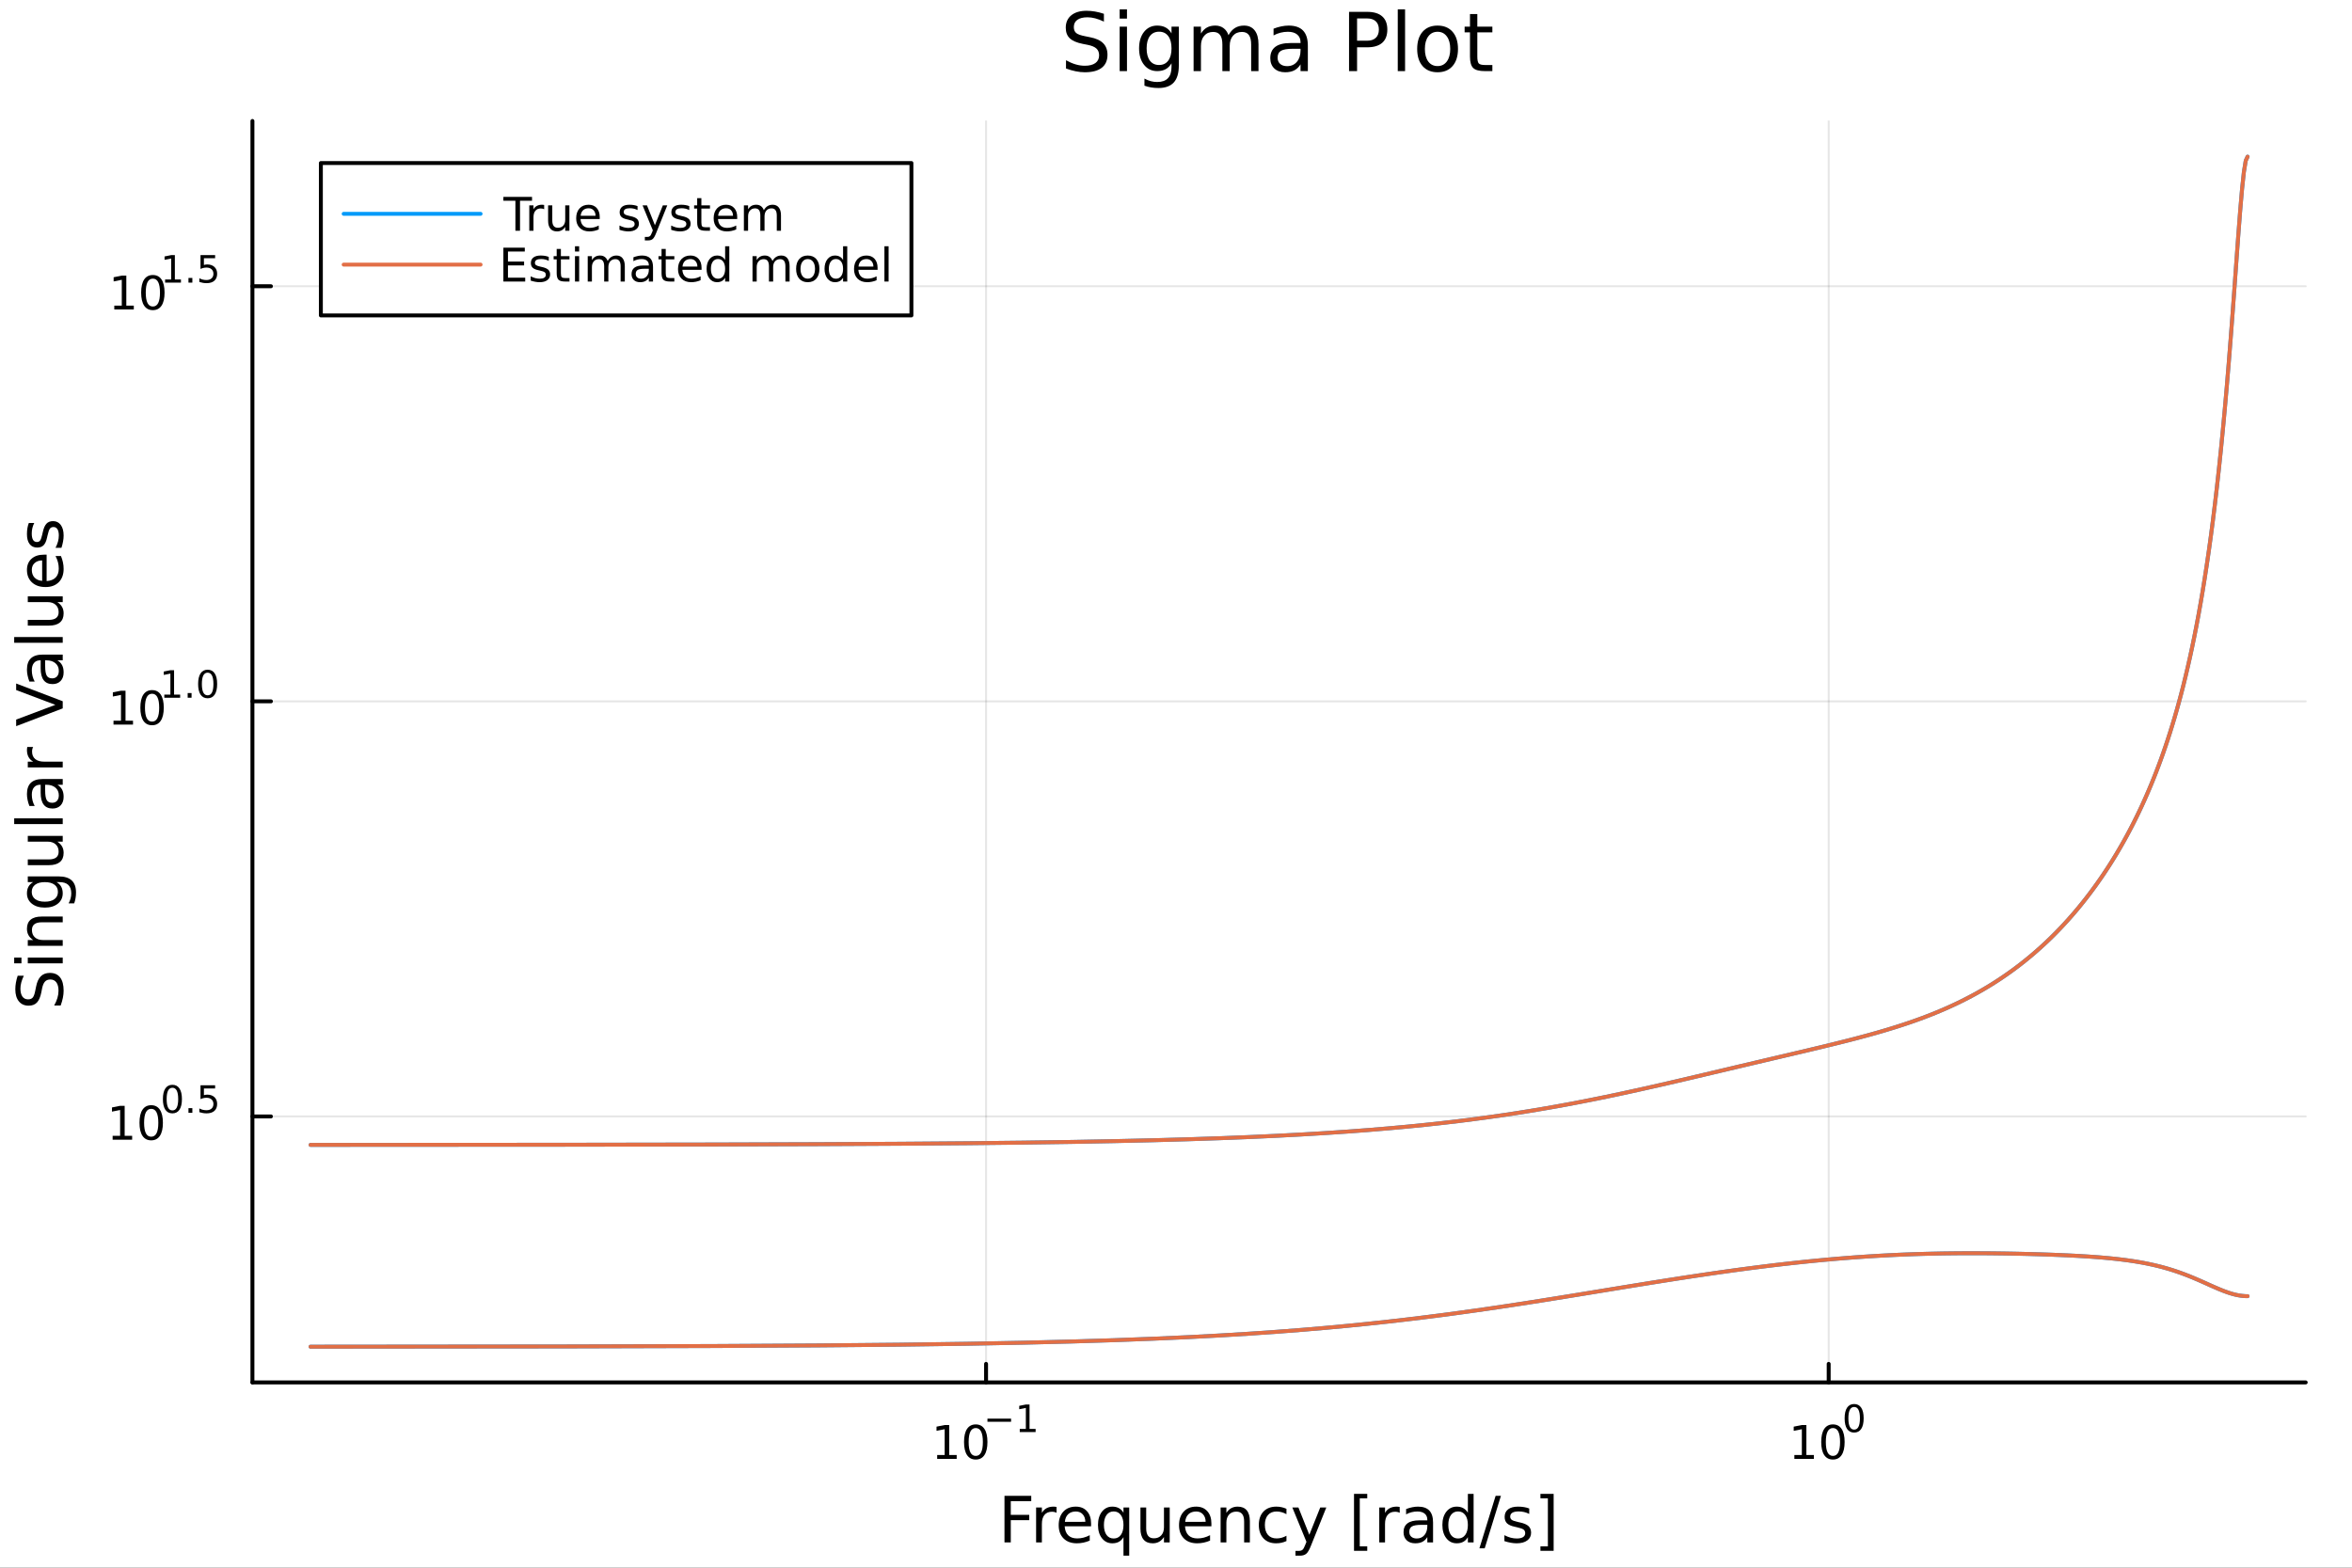 <?xml version="1.0" encoding="utf-8"?>
<svg xmlns="http://www.w3.org/2000/svg" xmlns:xlink="http://www.w3.org/1999/xlink" width="600" height="400" viewBox="0 0 2400 1600">
<rect x="0" y="0" width="2400" height="1600" fill="#333333" stroke="none"/>
<defs>
  <clipPath id="clip760">
    <rect x="0" y="0" width="2400" height="1600"/>
  </clipPath>
</defs>
<path clip-path="url(#clip760)" d="M0 1600 L2400 1600 L2400 0 L0 0  Z" fill="#ffffff" fill-rule="evenodd" fill-opacity="1"/>
<defs>
  <clipPath id="clip761">
    <rect x="480" y="0" width="1681" height="1600"/>
  </clipPath>
</defs>
<path clip-path="url(#clip760)" d="M257.579 1410.9 L2352.76 1410.9 L2352.76 123.472 L257.579 123.472  Z" fill="#ffffff" fill-rule="evenodd" fill-opacity="1"/>
<defs>
  <clipPath id="clip762">
    <rect x="257" y="123" width="2096" height="1288"/>
  </clipPath>
</defs>
<polyline clip-path="url(#clip762)" style="stroke:#000000; stroke-linecap:round; stroke-linejoin:round; stroke-width:2; stroke-opacity:0.1; fill:none" points="1006.19,1410.9 1006.19,123.472 "/>
<polyline clip-path="url(#clip762)" style="stroke:#000000; stroke-linecap:round; stroke-linejoin:round; stroke-width:2; stroke-opacity:0.1; fill:none" points="1866,1410.9 1866,123.472 "/>
<polyline clip-path="url(#clip760)" style="stroke:#000000; stroke-linecap:round; stroke-linejoin:round; stroke-width:4; stroke-opacity:1; fill:none" points="257.579,1410.9 2352.76,1410.9 "/>
<polyline clip-path="url(#clip760)" style="stroke:#000000; stroke-linecap:round; stroke-linejoin:round; stroke-width:4; stroke-opacity:1; fill:none" points="1006.19,1410.9 1006.19,1392 "/>
<polyline clip-path="url(#clip760)" style="stroke:#000000; stroke-linecap:round; stroke-linejoin:round; stroke-width:4; stroke-opacity:1; fill:none" points="1866,1410.9 1866,1392 "/>
<path clip-path="url(#clip760)" d="M956.306 1485.02 L963.945 1485.02 L963.945 1458.66 L955.635 1460.32 L955.635 1456.06 L963.898 1454.4 L968.574 1454.4 L968.574 1485.02 L976.213 1485.02 L976.213 1488.96 L956.306 1488.96 L956.306 1485.02 Z" fill="#000000" fill-rule="nonzero" fill-opacity="1" /><path clip-path="url(#clip760)" d="M995.657 1457.48 Q992.046 1457.48 990.218 1461.04 Q988.412 1464.58 988.412 1471.71 Q988.412 1478.82 990.218 1482.38 Q992.046 1485.92 995.657 1485.92 Q999.292 1485.92 1001.1 1482.38 Q1002.93 1478.82 1002.93 1471.71 Q1002.93 1464.58 1001.1 1461.04 Q999.292 1457.48 995.657 1457.48 M995.657 1453.77 Q1001.47 1453.77 1004.52 1458.38 Q1007.6 1462.96 1007.6 1471.71 Q1007.6 1480.44 1004.52 1485.04 Q1001.47 1489.63 995.657 1489.63 Q989.847 1489.63 986.769 1485.04 Q983.713 1480.44 983.713 1471.71 Q983.713 1462.96 986.769 1458.38 Q989.847 1453.77 995.657 1453.77 Z" fill="#000000" fill-rule="nonzero" fill-opacity="1" /><path clip-path="url(#clip760)" d="M1007.6 1447.87 L1031.71 1447.87 L1031.71 1451.07 L1007.6 1451.07 L1007.6 1447.87 Z" fill="#000000" fill-rule="nonzero" fill-opacity="1" /><path clip-path="url(#clip760)" d="M1040.57 1458.35 L1046.78 1458.35 L1046.78 1436.93 L1040.03 1438.28 L1040.03 1434.82 L1046.74 1433.47 L1050.54 1433.47 L1050.54 1458.35 L1056.75 1458.35 L1056.75 1461.55 L1040.57 1461.55 L1040.57 1458.35 Z" fill="#000000" fill-rule="nonzero" fill-opacity="1" /><path clip-path="url(#clip760)" d="M1830.99 1485.02 L1838.62 1485.02 L1838.62 1458.66 L1830.31 1460.32 L1830.31 1456.06 L1838.58 1454.4 L1843.25 1454.4 L1843.25 1485.02 L1850.89 1485.02 L1850.89 1488.96 L1830.99 1488.96 L1830.99 1485.02 Z" fill="#000000" fill-rule="nonzero" fill-opacity="1" /><path clip-path="url(#clip760)" d="M1870.34 1457.48 Q1866.73 1457.48 1864.9 1461.04 Q1863.09 1464.58 1863.09 1471.71 Q1863.09 1478.82 1864.9 1482.38 Q1866.73 1485.92 1870.34 1485.92 Q1873.97 1485.92 1875.78 1482.38 Q1877.61 1478.82 1877.61 1471.71 Q1877.61 1464.58 1875.78 1461.04 Q1873.97 1457.48 1870.34 1457.48 M1870.34 1453.77 Q1876.15 1453.77 1879.2 1458.38 Q1882.28 1462.96 1882.28 1471.71 Q1882.28 1480.44 1879.2 1485.04 Q1876.15 1489.63 1870.34 1489.63 Q1864.53 1489.63 1861.45 1485.04 Q1858.39 1480.44 1858.39 1471.71 Q1858.39 1462.96 1861.45 1458.38 Q1864.53 1453.77 1870.34 1453.77 Z" fill="#000000" fill-rule="nonzero" fill-opacity="1" /><path clip-path="url(#clip760)" d="M1891.99 1435.97 Q1889.05 1435.97 1887.57 1438.86 Q1886.1 1441.74 1886.1 1447.53 Q1886.1 1453.31 1887.57 1456.2 Q1889.05 1459.08 1891.99 1459.08 Q1894.94 1459.08 1896.41 1456.2 Q1897.89 1453.31 1897.89 1447.53 Q1897.89 1441.74 1896.41 1438.86 Q1894.94 1435.97 1891.99 1435.97 M1891.99 1432.96 Q1896.71 1432.96 1899.19 1436.7 Q1901.69 1440.43 1901.69 1447.53 Q1901.69 1454.62 1899.19 1458.37 Q1896.71 1462.09 1891.99 1462.09 Q1887.27 1462.09 1884.76 1458.37 Q1882.28 1454.62 1882.28 1447.53 Q1882.28 1440.43 1884.76 1436.7 Q1887.27 1432.96 1891.99 1432.96 Z" fill="#000000" fill-rule="nonzero" fill-opacity="1" /><path clip-path="url(#clip760)" d="M1024.98 1526.67 L1052.29 1526.67 L1052.29 1532.08 L1031.41 1532.08 L1031.41 1546.08 L1050.25 1546.08 L1050.25 1551.49 L1031.41 1551.49 L1031.41 1574.19 L1024.98 1574.19 L1024.98 1526.67 Z" fill="#000000" fill-rule="nonzero" fill-opacity="1" /><path clip-path="url(#clip760)" d="M1078.13 1544.01 Q1077.15 1543.44 1075.97 1543.18 Q1074.82 1542.9 1073.42 1542.9 Q1068.46 1542.9 1065.78 1546.14 Q1063.14 1549.36 1063.14 1555.41 L1063.14 1574.19 L1057.25 1574.19 L1057.25 1538.54 L1063.14 1538.54 L1063.14 1544.08 Q1064.99 1540.83 1067.95 1539.27 Q1070.91 1537.68 1075.14 1537.68 Q1075.75 1537.68 1076.48 1537.77 Q1077.21 1537.84 1078.1 1538 L1078.13 1544.01 Z" fill="#000000" fill-rule="nonzero" fill-opacity="1" /><path clip-path="url(#clip760)" d="M1113.34 1554.9 L1113.34 1557.76 L1086.41 1557.76 Q1086.79 1563.81 1090.04 1566.99 Q1093.32 1570.14 1099.14 1570.14 Q1102.52 1570.14 1105.67 1569.32 Q1108.85 1568.49 1111.97 1566.83 L1111.97 1572.37 Q1108.82 1573.71 1105.51 1574.41 Q1102.2 1575.11 1098.79 1575.11 Q1090.26 1575.11 1085.26 1570.14 Q1080.3 1565.18 1080.3 1556.71 Q1080.3 1547.96 1085.01 1542.83 Q1089.75 1537.68 1097.77 1537.68 Q1104.97 1537.68 1109.14 1542.33 Q1113.34 1546.94 1113.34 1554.9 M1107.48 1553.18 Q1107.42 1548.37 1104.77 1545.51 Q1102.16 1542.64 1097.84 1542.64 Q1092.93 1542.64 1089.97 1545.41 Q1087.05 1548.18 1086.6 1553.21 L1107.48 1553.18 Z" fill="#000000" fill-rule="nonzero" fill-opacity="1" /><path clip-path="url(#clip760)" d="M1126.45 1556.39 Q1126.45 1562.85 1129.09 1566.55 Q1131.77 1570.21 1136.41 1570.21 Q1141.06 1570.21 1143.73 1566.55 Q1146.41 1562.85 1146.41 1556.39 Q1146.41 1549.93 1143.73 1546.27 Q1141.06 1542.58 1136.41 1542.58 Q1131.77 1542.58 1129.09 1546.27 Q1126.45 1549.93 1126.45 1556.39 M1146.41 1568.84 Q1144.56 1572.02 1141.73 1573.58 Q1138.93 1575.11 1134.98 1575.11 Q1128.52 1575.11 1124.44 1569.95 Q1120.4 1564.8 1120.4 1556.39 Q1120.4 1547.99 1124.44 1542.83 Q1128.52 1537.68 1134.98 1537.68 Q1138.93 1537.68 1141.73 1539.24 Q1144.56 1540.77 1146.41 1543.95 L1146.41 1538.54 L1152.26 1538.54 L1152.26 1587.74 L1146.41 1587.74 L1146.41 1568.84 Z" fill="#000000" fill-rule="nonzero" fill-opacity="1" /><path clip-path="url(#clip760)" d="M1163.72 1560.12 L1163.72 1538.54 L1169.58 1538.54 L1169.58 1559.89 Q1169.58 1564.96 1171.55 1567.5 Q1173.52 1570.02 1177.47 1570.02 Q1182.21 1570.02 1184.95 1566.99 Q1187.72 1563.97 1187.72 1558.75 L1187.72 1538.54 L1193.58 1538.54 L1193.58 1574.19 L1187.72 1574.19 L1187.72 1568.71 Q1185.59 1571.96 1182.75 1573.55 Q1179.95 1575.11 1176.23 1575.11 Q1170.09 1575.11 1166.9 1571.29 Q1163.72 1567.47 1163.72 1560.12 M1178.46 1537.68 L1178.46 1537.68 Z" fill="#000000" fill-rule="nonzero" fill-opacity="1" /><path clip-path="url(#clip760)" d="M1236.13 1554.9 L1236.13 1557.76 L1209.2 1557.76 Q1209.59 1563.81 1212.83 1566.99 Q1216.11 1570.14 1221.94 1570.14 Q1225.31 1570.14 1228.46 1569.32 Q1231.64 1568.49 1234.76 1566.83 L1234.76 1572.37 Q1231.61 1573.71 1228.3 1574.41 Q1224.99 1575.11 1221.59 1575.11 Q1213.06 1575.11 1208.06 1570.14 Q1203.09 1565.18 1203.09 1556.71 Q1203.09 1547.96 1207.8 1542.83 Q1212.55 1537.68 1220.57 1537.68 Q1227.76 1537.68 1231.93 1542.33 Q1236.13 1546.94 1236.13 1554.9 M1230.27 1553.18 Q1230.21 1548.37 1227.57 1545.51 Q1224.96 1542.64 1220.63 1542.64 Q1215.73 1542.64 1212.77 1545.41 Q1209.84 1548.18 1209.4 1553.21 L1230.27 1553.18 Z" fill="#000000" fill-rule="nonzero" fill-opacity="1" /><path clip-path="url(#clip760)" d="M1275.38 1552.67 L1275.38 1574.19 L1269.52 1574.19 L1269.52 1552.86 Q1269.52 1547.8 1267.55 1545.29 Q1265.57 1542.77 1261.63 1542.77 Q1256.88 1542.77 1254.15 1545.79 Q1251.41 1548.82 1251.41 1554.04 L1251.41 1574.19 L1245.52 1574.19 L1245.52 1538.54 L1251.41 1538.54 L1251.41 1544.08 Q1253.51 1540.86 1256.34 1539.27 Q1259.21 1537.68 1262.93 1537.68 Q1269.07 1537.68 1272.22 1541.5 Q1275.38 1545.29 1275.38 1552.67 Z" fill="#000000" fill-rule="nonzero" fill-opacity="1" /><path clip-path="url(#clip760)" d="M1312.71 1539.91 L1312.71 1545.38 Q1310.23 1544.01 1307.71 1543.34 Q1305.23 1542.64 1302.68 1542.64 Q1296.99 1542.64 1293.84 1546.27 Q1290.69 1549.87 1290.69 1556.39 Q1290.69 1562.92 1293.84 1566.55 Q1296.99 1570.14 1302.68 1570.14 Q1305.23 1570.14 1307.71 1569.47 Q1310.23 1568.77 1312.71 1567.41 L1312.71 1572.82 Q1310.26 1573.96 1307.62 1574.54 Q1305.01 1575.11 1302.05 1575.11 Q1294 1575.11 1289.25 1570.05 Q1284.51 1564.99 1284.51 1556.39 Q1284.51 1547.67 1289.28 1542.68 Q1294.09 1537.68 1302.43 1537.68 Q1305.14 1537.68 1307.71 1538.25 Q1310.29 1538.79 1312.71 1539.91 Z" fill="#000000" fill-rule="nonzero" fill-opacity="1" /><path clip-path="url(#clip760)" d="M1337.73 1577.5 Q1335.25 1583.86 1332.89 1585.8 Q1330.53 1587.74 1326.59 1587.74 L1321.91 1587.74 L1321.91 1582.84 L1325.35 1582.84 Q1327.77 1582.84 1329.1 1581.7 Q1330.44 1580.55 1332.06 1576.29 L1333.11 1573.61 L1318.69 1538.54 L1324.9 1538.54 L1336.04 1566.42 L1347.18 1538.54 L1353.39 1538.54 L1337.73 1577.5 Z" fill="#000000" fill-rule="nonzero" fill-opacity="1" /><path clip-path="url(#clip760)" d="M1381.65 1524.66 L1395.15 1524.66 L1395.15 1529.21 L1387.51 1529.21 L1387.51 1578.23 L1395.15 1578.23 L1395.15 1582.78 L1381.65 1582.78 L1381.65 1524.66 Z" fill="#000000" fill-rule="nonzero" fill-opacity="1" /><path clip-path="url(#clip760)" d="M1428.28 1544.01 Q1427.29 1543.44 1426.12 1543.18 Q1424.97 1542.9 1423.57 1542.9 Q1418.6 1542.9 1415.93 1546.14 Q1413.29 1549.36 1413.29 1555.41 L1413.29 1574.19 L1407.4 1574.19 L1407.4 1538.54 L1413.29 1538.54 L1413.29 1544.08 Q1415.13 1540.83 1418.09 1539.27 Q1421.06 1537.68 1425.29 1537.68 Q1425.89 1537.68 1426.63 1537.77 Q1427.36 1537.84 1428.25 1538 L1428.28 1544.01 Z" fill="#000000" fill-rule="nonzero" fill-opacity="1" /><path clip-path="url(#clip760)" d="M1450.62 1556.27 Q1443.53 1556.27 1440.79 1557.89 Q1438.05 1559.51 1438.05 1563.43 Q1438.05 1566.55 1440.09 1568.39 Q1442.16 1570.21 1445.69 1570.21 Q1450.56 1570.21 1453.49 1566.77 Q1456.45 1563.3 1456.45 1557.57 L1456.45 1556.27 L1450.62 1556.27 M1462.3 1553.85 L1462.3 1574.19 L1456.45 1574.19 L1456.45 1568.77 Q1454.44 1572.02 1451.45 1573.58 Q1448.46 1575.11 1444.13 1575.11 Q1438.66 1575.11 1435.41 1572.05 Q1432.19 1568.97 1432.19 1563.81 Q1432.19 1557.79 1436.21 1554.74 Q1440.25 1551.68 1448.24 1551.68 L1456.45 1551.68 L1456.45 1551.11 Q1456.45 1547.07 1453.77 1544.87 Q1451.13 1542.64 1446.33 1542.64 Q1443.27 1542.64 1440.37 1543.38 Q1437.48 1544.11 1434.8 1545.57 L1434.8 1540.16 Q1438.02 1538.92 1441.04 1538.31 Q1444.07 1537.68 1446.93 1537.68 Q1454.67 1537.68 1458.49 1541.69 Q1462.3 1545.7 1462.3 1553.85 Z" fill="#000000" fill-rule="nonzero" fill-opacity="1" /><path clip-path="url(#clip760)" d="M1497.83 1543.95 L1497.83 1524.66 L1503.68 1524.66 L1503.68 1574.19 L1497.83 1574.19 L1497.83 1568.84 Q1495.98 1572.02 1493.15 1573.58 Q1490.35 1575.11 1486.4 1575.11 Q1479.94 1575.11 1475.86 1569.95 Q1471.82 1564.8 1471.82 1556.39 Q1471.82 1547.99 1475.86 1542.83 Q1479.94 1537.68 1486.4 1537.68 Q1490.35 1537.68 1493.15 1539.24 Q1495.98 1540.77 1497.83 1543.95 M1477.87 1556.39 Q1477.87 1562.85 1480.51 1566.55 Q1483.18 1570.21 1487.83 1570.21 Q1492.48 1570.21 1495.15 1566.55 Q1497.83 1562.85 1497.83 1556.39 Q1497.83 1549.93 1495.15 1546.27 Q1492.48 1542.58 1487.83 1542.58 Q1483.18 1542.58 1480.51 1546.27 Q1477.87 1549.93 1477.87 1556.39 Z" fill="#000000" fill-rule="nonzero" fill-opacity="1" /><path clip-path="url(#clip760)" d="M1526.15 1526.67 L1531.56 1526.67 L1515.01 1580.23 L1509.6 1580.23 L1526.15 1526.67 Z" fill="#000000" fill-rule="nonzero" fill-opacity="1" /><path clip-path="url(#clip760)" d="M1560.43 1539.59 L1560.43 1545.13 Q1557.95 1543.85 1555.28 1543.22 Q1552.6 1542.58 1549.74 1542.58 Q1545.38 1542.58 1543.18 1543.92 Q1541.02 1545.25 1541.02 1547.93 Q1541.02 1549.96 1542.58 1551.14 Q1544.14 1552.29 1548.85 1553.34 L1550.85 1553.78 Q1557.09 1555.12 1559.7 1557.57 Q1562.34 1559.99 1562.34 1564.35 Q1562.34 1569.32 1558.4 1572.21 Q1554.48 1575.11 1547.61 1575.11 Q1544.74 1575.11 1541.62 1574.54 Q1538.53 1573.99 1535.1 1572.88 L1535.1 1566.83 Q1538.34 1568.52 1541.49 1569.38 Q1544.65 1570.21 1547.73 1570.21 Q1551.87 1570.21 1554.1 1568.81 Q1556.33 1567.37 1556.33 1564.8 Q1556.33 1562.41 1554.7 1561.14 Q1553.11 1559.86 1547.67 1558.68 L1545.63 1558.21 Q1540.19 1557.06 1537.77 1554.71 Q1535.35 1552.32 1535.35 1548.18 Q1535.35 1543.15 1538.92 1540.42 Q1542.48 1537.68 1549.04 1537.68 Q1552.28 1537.68 1555.15 1538.16 Q1558.01 1538.63 1560.43 1539.59 Z" fill="#000000" fill-rule="nonzero" fill-opacity="1" /><path clip-path="url(#clip760)" d="M1585.35 1524.66 L1585.35 1582.78 L1571.86 1582.78 L1571.86 1578.23 L1579.47 1578.23 L1579.47 1529.21 L1571.86 1529.21 L1571.86 1524.66 L1585.35 1524.66 Z" fill="#000000" fill-rule="nonzero" fill-opacity="1" /><polyline clip-path="url(#clip762)" style="stroke:#000000; stroke-linecap:round; stroke-linejoin:round; stroke-width:2; stroke-opacity:0.1; fill:none" points="257.579,1139.44 2352.76,1139.44 "/>
<polyline clip-path="url(#clip762)" style="stroke:#000000; stroke-linecap:round; stroke-linejoin:round; stroke-width:2; stroke-opacity:0.1; fill:none" points="257.579,715.79 2352.76,715.79 "/>
<polyline clip-path="url(#clip762)" style="stroke:#000000; stroke-linecap:round; stroke-linejoin:round; stroke-width:2; stroke-opacity:0.1; fill:none" points="257.579,292.136 2352.76,292.136 "/>
<polyline clip-path="url(#clip760)" style="stroke:#000000; stroke-linecap:round; stroke-linejoin:round; stroke-width:4; stroke-opacity:1; fill:none" points="257.579,1410.9 257.579,123.472 "/>
<polyline clip-path="url(#clip760)" style="stroke:#000000; stroke-linecap:round; stroke-linejoin:round; stroke-width:4; stroke-opacity:1; fill:none" points="257.579,1139.44 276.476,1139.44 "/>
<polyline clip-path="url(#clip760)" style="stroke:#000000; stroke-linecap:round; stroke-linejoin:round; stroke-width:4; stroke-opacity:1; fill:none" points="257.579,715.79 276.476,715.79 "/>
<polyline clip-path="url(#clip760)" style="stroke:#000000; stroke-linecap:round; stroke-linejoin:round; stroke-width:4; stroke-opacity:1; fill:none" points="257.579,292.136 276.476,292.136 "/>
<path clip-path="url(#clip760)" d="M114.931 1159.24 L122.57 1159.24 L122.57 1132.87 L114.26 1134.54 L114.26 1130.28 L122.524 1128.61 L127.2 1128.61 L127.2 1159.24 L134.839 1159.24 L134.839 1163.17 L114.931 1163.17 L114.931 1159.24 Z" fill="#000000" fill-rule="nonzero" fill-opacity="1" /><path clip-path="url(#clip760)" d="M154.283 1131.69 Q150.672 1131.69 148.843 1135.25 Q147.038 1138.8 147.038 1145.93 Q147.038 1153.03 148.843 1156.6 Q150.672 1160.14 154.283 1160.14 Q157.917 1160.14 159.723 1156.6 Q161.552 1153.03 161.552 1145.93 Q161.552 1138.8 159.723 1135.25 Q157.917 1131.69 154.283 1131.69 M154.283 1127.99 Q160.093 1127.99 163.149 1132.59 Q166.227 1137.18 166.227 1145.93 Q166.227 1154.65 163.149 1159.26 Q160.093 1163.84 154.283 1163.84 Q148.473 1163.84 145.394 1159.26 Q142.339 1154.65 142.339 1145.93 Q142.339 1137.18 145.394 1132.59 Q148.473 1127.99 154.283 1127.99 Z" fill="#000000" fill-rule="nonzero" fill-opacity="1" /><path clip-path="url(#clip760)" d="M175.932 1110.18 Q172.998 1110.18 171.512 1113.08 Q170.045 1115.96 170.045 1121.75 Q170.045 1127.52 171.512 1130.42 Q172.998 1133.3 175.932 1133.3 Q178.885 1133.3 180.352 1130.42 Q181.838 1127.52 181.838 1121.75 Q181.838 1115.96 180.352 1113.08 Q178.885 1110.18 175.932 1110.18 M175.932 1107.17 Q180.653 1107.17 183.136 1110.92 Q185.637 1114.64 185.637 1121.75 Q185.637 1128.84 183.136 1132.58 Q180.653 1136.31 175.932 1136.31 Q171.212 1136.31 168.71 1132.58 Q166.227 1128.84 166.227 1121.75 Q166.227 1114.64 168.71 1110.92 Q171.212 1107.17 175.932 1107.17 Z" fill="#000000" fill-rule="nonzero" fill-opacity="1" /><path clip-path="url(#clip760)" d="M192.314 1130.98 L196.282 1130.98 L196.282 1135.76 L192.314 1135.76 L192.314 1130.98 Z" fill="#000000" fill-rule="nonzero" fill-opacity="1" /><path clip-path="url(#clip760)" d="M204.595 1107.68 L219.51 1107.68 L219.51 1110.88 L208.075 1110.88 L208.075 1117.76 Q208.902 1117.48 209.73 1117.35 Q210.557 1117.2 211.385 1117.2 Q216.087 1117.2 218.833 1119.77 Q221.579 1122.35 221.579 1126.75 Q221.579 1131.28 218.758 1133.8 Q215.936 1136.31 210.802 1136.31 Q209.034 1136.31 207.191 1136.01 Q205.366 1135.7 203.41 1135.1 L203.41 1131.28 Q205.103 1132.21 206.909 1132.66 Q208.714 1133.11 210.727 1133.11 Q213.98 1133.11 215.88 1131.4 Q217.78 1129.69 217.78 1126.75 Q217.78 1123.82 215.88 1122.11 Q213.98 1120.39 210.727 1120.39 Q209.203 1120.39 207.68 1120.73 Q206.175 1121.07 204.595 1121.79 L204.595 1107.68 Z" fill="#000000" fill-rule="nonzero" fill-opacity="1" /><path clip-path="url(#clip760)" d="M115.815 735.582 L123.454 735.582 L123.454 709.217 L115.144 710.883 L115.144 706.624 L123.408 704.957 L128.084 704.957 L128.084 735.582 L135.723 735.582 L135.723 739.517 L115.815 739.517 L115.815 735.582 Z" fill="#000000" fill-rule="nonzero" fill-opacity="1" /><path clip-path="url(#clip760)" d="M155.167 708.036 Q151.556 708.036 149.727 711.601 Q147.922 715.143 147.922 722.272 Q147.922 729.379 149.727 732.943 Q151.556 736.485 155.167 736.485 Q158.801 736.485 160.607 732.943 Q162.436 729.379 162.436 722.272 Q162.436 715.143 160.607 711.601 Q158.801 708.036 155.167 708.036 M155.167 704.332 Q160.977 704.332 164.033 708.939 Q167.111 713.522 167.111 722.272 Q167.111 730.999 164.033 735.605 Q160.977 740.189 155.167 740.189 Q149.357 740.189 146.278 735.605 Q143.223 730.999 143.223 722.272 Q143.223 713.522 146.278 708.939 Q149.357 704.332 155.167 704.332 Z" fill="#000000" fill-rule="nonzero" fill-opacity="1" /><path clip-path="url(#clip760)" d="M167.657 708.91 L173.863 708.91 L173.863 687.488 L167.111 688.842 L167.111 685.381 L173.826 684.027 L177.625 684.027 L177.625 708.91 L183.832 708.91 L183.832 712.107 L167.657 712.107 L167.657 708.91 Z" fill="#000000" fill-rule="nonzero" fill-opacity="1" /><path clip-path="url(#clip760)" d="M191.505 707.33 L195.474 707.33 L195.474 712.107 L191.505 712.107 L191.505 707.33 Z" fill="#000000" fill-rule="nonzero" fill-opacity="1" /><path clip-path="url(#clip760)" d="M211.874 686.528 Q208.94 686.528 207.454 689.425 Q205.987 692.302 205.987 698.095 Q205.987 703.869 207.454 706.766 Q208.94 709.643 211.874 709.643 Q214.827 709.643 216.294 706.766 Q217.78 703.869 217.78 698.095 Q217.78 692.302 216.294 689.425 Q214.827 686.528 211.874 686.528 M211.874 683.519 Q216.595 683.519 219.077 687.262 Q221.579 690.986 221.579 698.095 Q221.579 705.186 219.077 708.928 Q216.595 712.652 211.874 712.652 Q207.153 712.652 204.652 708.928 Q202.169 705.186 202.169 698.095 Q202.169 690.986 204.652 687.262 Q207.153 683.519 211.874 683.519 Z" fill="#000000" fill-rule="nonzero" fill-opacity="1" /><path clip-path="url(#clip760)" d="M116.624 311.929 L124.263 311.929 L124.263 285.563 L115.953 287.23 L115.953 282.97 L124.217 281.304 L128.893 281.304 L128.893 311.929 L136.531 311.929 L136.531 315.864 L116.624 315.864 L116.624 311.929 Z" fill="#000000" fill-rule="nonzero" fill-opacity="1" /><path clip-path="url(#clip760)" d="M155.976 284.382 Q152.365 284.382 150.536 287.947 Q148.73 291.489 148.73 298.618 Q148.73 305.725 150.536 309.29 Q152.365 312.831 155.976 312.831 Q159.61 312.831 161.416 309.29 Q163.244 305.725 163.244 298.618 Q163.244 291.489 161.416 287.947 Q159.61 284.382 155.976 284.382 M155.976 280.679 Q161.786 280.679 164.841 285.285 Q167.92 289.868 167.92 298.618 Q167.92 307.345 164.841 311.952 Q161.786 316.535 155.976 316.535 Q150.166 316.535 147.087 311.952 Q144.031 307.345 144.031 298.618 Q144.031 289.868 147.087 285.285 Q150.166 280.679 155.976 280.679 Z" fill="#000000" fill-rule="nonzero" fill-opacity="1" /><path clip-path="url(#clip760)" d="M168.466 285.256 L174.672 285.256 L174.672 263.834 L167.92 265.188 L167.92 261.727 L174.635 260.373 L178.434 260.373 L178.434 285.256 L184.64 285.256 L184.64 288.453 L168.466 288.453 L168.466 285.256 Z" fill="#000000" fill-rule="nonzero" fill-opacity="1" /><path clip-path="url(#clip760)" d="M192.314 283.676 L196.282 283.676 L196.282 288.453 L192.314 288.453 L192.314 283.676 Z" fill="#000000" fill-rule="nonzero" fill-opacity="1" /><path clip-path="url(#clip760)" d="M204.595 260.373 L219.51 260.373 L219.51 263.571 L208.075 263.571 L208.075 270.454 Q208.902 270.172 209.73 270.041 Q210.557 269.89 211.385 269.89 Q216.087 269.89 218.833 272.467 Q221.579 275.043 221.579 279.444 Q221.579 283.977 218.758 286.497 Q215.936 288.999 210.802 288.999 Q209.034 288.999 207.191 288.698 Q205.366 288.397 203.41 287.795 L203.41 283.977 Q205.103 284.899 206.909 285.35 Q208.714 285.801 210.727 285.801 Q213.98 285.801 215.88 284.09 Q217.78 282.378 217.78 279.444 Q217.78 276.51 215.88 274.799 Q213.98 273.087 210.727 273.087 Q209.203 273.087 207.68 273.426 Q206.175 273.764 204.595 274.479 L204.595 260.373 Z" fill="#000000" fill-rule="nonzero" fill-opacity="1" /><path clip-path="url(#clip760)" d="M18.044 995.825 L24.314 995.825 Q22.563 999.485 21.704 1002.73 Q20.845 1005.98 20.845 1009 Q20.845 1014.25 22.882 1017.12 Q24.919 1019.95 28.674 1019.95 Q31.826 1019.95 33.449 1018.07 Q35.04 1016.16 36.027 1010.88 L36.823 1007 Q38.191 999.803 41.66 996.398 Q45.098 992.96 50.891 992.96 Q57.798 992.96 61.362 997.607 Q64.927 1002.22 64.927 1011.17 Q64.927 1014.54 64.163 1018.36 Q63.399 1022.15 61.904 1026.22 L55.283 1026.22 Q57.479 1022.31 58.593 1018.55 Q59.707 1014.79 59.707 1011.17 Q59.707 1005.66 57.543 1002.67 Q55.379 999.676 51.368 999.676 Q47.867 999.676 45.894 1001.84 Q43.92 1003.97 42.934 1008.87 L42.17 1012.79 Q40.737 1019.98 37.682 1023.2 Q34.626 1026.41 29.184 1026.41 Q22.882 1026.41 19.253 1021.99 Q15.625 1017.53 15.625 1009.73 Q15.625 1006.39 16.23 1002.92 Q16.834 999.453 18.044 995.825 Z" fill="#000000" fill-rule="nonzero" fill-opacity="1" /><path clip-path="url(#clip760)" d="M28.356 983.189 L28.356 977.332 L64.004 977.332 L64.004 983.189 L28.356 983.189 M14.479 983.189 L14.479 977.332 L21.895 977.332 L21.895 983.189 L14.479 983.189 Z" fill="#000000" fill-rule="nonzero" fill-opacity="1" /><path clip-path="url(#clip760)" d="M42.488 935.446 L64.004 935.446 L64.004 941.302 L42.679 941.302 Q37.618 941.302 35.104 943.276 Q32.589 945.249 32.589 949.196 Q32.589 953.938 35.613 956.676 Q38.637 959.413 43.857 959.413 L64.004 959.413 L64.004 965.301 L28.356 965.301 L28.356 959.413 L33.894 959.413 Q30.68 957.312 29.088 954.479 Q27.497 951.615 27.497 947.891 Q27.497 941.748 31.316 938.597 Q35.104 935.446 42.488 935.446 Z" fill="#000000" fill-rule="nonzero" fill-opacity="1" /><path clip-path="url(#clip760)" d="M45.766 900.307 Q39.401 900.307 35.9 902.949 Q32.398 905.559 32.398 910.301 Q32.398 915.012 35.9 917.654 Q39.401 920.264 45.766 920.264 Q52.1 920.264 55.601 917.654 Q59.103 915.012 59.103 910.301 Q59.103 905.559 55.601 902.949 Q52.1 900.307 45.766 900.307 M59.58 894.451 Q68.683 894.451 73.107 898.493 Q77.563 902.535 77.563 910.874 Q77.563 913.962 77.086 916.699 Q76.64 919.436 75.685 922.014 L69.988 922.014 Q71.388 919.436 72.057 916.922 Q72.725 914.407 72.725 911.797 Q72.725 906.036 69.701 903.172 Q66.71 900.307 60.63 900.307 L57.734 900.307 Q60.885 902.121 62.445 904.954 Q64.004 907.787 64.004 911.734 Q64.004 918.29 59.007 922.301 Q54.01 926.311 45.766 926.311 Q37.491 926.311 32.494 922.301 Q27.497 918.29 27.497 911.734 Q27.497 907.787 29.056 904.954 Q30.616 902.121 33.767 900.307 L28.356 900.307 L28.356 894.451 L59.58 894.451 Z" fill="#000000" fill-rule="nonzero" fill-opacity="1" /><path clip-path="url(#clip760)" d="M49.936 882.993 L28.356 882.993 L28.356 877.136 L49.713 877.136 Q54.774 877.136 57.32 875.163 Q59.835 873.189 59.835 869.243 Q59.835 864.5 56.811 861.763 Q53.787 858.994 48.567 858.994 L28.356 858.994 L28.356 853.137 L64.004 853.137 L64.004 858.994 L58.53 858.994 Q61.776 861.126 63.368 863.959 Q64.927 866.76 64.927 870.484 Q64.927 876.627 61.108 879.81 Q57.288 882.993 49.936 882.993 M27.497 868.256 L27.497 868.256 Z" fill="#000000" fill-rule="nonzero" fill-opacity="1" /><path clip-path="url(#clip760)" d="M14.479 841.074 L14.479 835.218 L64.004 835.218 L64.004 841.074 L14.479 841.074 Z" fill="#000000" fill-rule="nonzero" fill-opacity="1" /><path clip-path="url(#clip760)" d="M46.085 806.763 Q46.085 813.861 47.708 816.598 Q49.331 819.335 53.246 819.335 Q56.365 819.335 58.211 817.298 Q60.026 815.23 60.026 811.697 Q60.026 806.827 56.588 803.899 Q53.119 800.939 47.39 800.939 L46.085 800.939 L46.085 806.763 M43.666 795.082 L64.004 795.082 L64.004 800.939 L58.593 800.939 Q61.84 802.944 63.399 805.936 Q64.927 808.928 64.927 813.256 Q64.927 818.731 61.872 821.977 Q58.784 825.192 53.628 825.192 Q47.612 825.192 44.557 821.181 Q41.501 817.139 41.501 809.15 L41.501 800.939 L40.928 800.939 Q36.886 800.939 34.69 803.612 Q32.462 806.254 32.462 811.06 Q32.462 814.116 33.194 817.012 Q33.926 819.908 35.39 822.582 L29.98 822.582 Q28.738 819.367 28.133 816.344 Q27.497 813.32 27.497 810.455 Q27.497 802.721 31.507 798.902 Q35.518 795.082 43.666 795.082 Z" fill="#000000" fill-rule="nonzero" fill-opacity="1" /><path clip-path="url(#clip760)" d="M33.831 762.362 Q33.258 763.349 33.003 764.527 Q32.717 765.673 32.717 767.073 Q32.717 772.038 35.963 774.712 Q39.178 777.354 45.225 777.354 L64.004 777.354 L64.004 783.242 L28.356 783.242 L28.356 777.354 L33.894 777.354 Q30.648 775.508 29.088 772.547 Q27.497 769.587 27.497 765.354 Q27.497 764.75 27.592 764.017 Q27.656 763.285 27.815 762.394 L33.831 762.362 Z" fill="#000000" fill-rule="nonzero" fill-opacity="1" /><path clip-path="url(#clip760)" d="M64.004 722.99 L16.484 741.133 L16.484 734.417 L56.493 719.362 L16.484 704.275 L16.484 697.591 L64.004 715.702 L64.004 722.99 Z" fill="#000000" fill-rule="nonzero" fill-opacity="1" /><path clip-path="url(#clip760)" d="M46.085 679.767 Q46.085 686.865 47.708 689.602 Q49.331 692.34 53.246 692.34 Q56.365 692.34 58.211 690.303 Q60.026 688.234 60.026 684.701 Q60.026 679.831 56.588 676.903 Q53.119 673.943 47.39 673.943 L46.085 673.943 L46.085 679.767 M43.666 668.086 L64.004 668.086 L64.004 673.943 L58.593 673.943 Q61.84 675.948 63.399 678.94 Q64.927 681.932 64.927 686.26 Q64.927 691.735 61.872 694.981 Q58.784 698.196 53.628 698.196 Q47.612 698.196 44.557 694.186 Q41.501 690.143 41.501 682.154 L41.501 673.943 L40.928 673.943 Q36.886 673.943 34.69 676.616 Q32.462 679.258 32.462 684.064 Q32.462 687.12 33.194 690.016 Q33.926 692.913 35.39 695.586 L29.98 695.586 Q28.738 692.371 28.133 689.348 Q27.497 686.324 27.497 683.459 Q27.497 675.725 31.507 671.906 Q35.518 668.086 43.666 668.086 Z" fill="#000000" fill-rule="nonzero" fill-opacity="1" /><path clip-path="url(#clip760)" d="M14.479 656.023 L14.479 650.167 L64.004 650.167 L64.004 656.023 L14.479 656.023 Z" fill="#000000" fill-rule="nonzero" fill-opacity="1" /><path clip-path="url(#clip760)" d="M49.936 638.518 L28.356 638.518 L28.356 632.661 L49.713 632.661 Q54.774 632.661 57.32 630.688 Q59.835 628.714 59.835 624.768 Q59.835 620.025 56.811 617.288 Q53.787 614.519 48.567 614.519 L28.356 614.519 L28.356 608.662 L64.004 608.662 L64.004 614.519 L58.53 614.519 Q61.776 616.651 63.368 619.484 Q64.927 622.285 64.927 626.009 Q64.927 632.152 61.108 635.335 Q57.288 638.518 49.936 638.518 M27.497 623.781 L27.497 623.781 Z" fill="#000000" fill-rule="nonzero" fill-opacity="1" /><path clip-path="url(#clip760)" d="M44.716 566.108 L47.581 566.108 L47.581 593.035 Q53.628 592.653 56.811 589.406 Q59.962 586.128 59.962 580.303 Q59.962 576.929 59.134 573.778 Q58.307 570.595 56.652 567.476 L62.19 567.476 Q63.527 570.627 64.227 573.937 Q64.927 577.248 64.927 580.653 Q64.927 589.183 59.962 594.18 Q54.997 599.146 46.53 599.146 Q37.777 599.146 32.653 594.435 Q27.497 589.693 27.497 581.672 Q27.497 574.479 32.144 570.309 Q36.759 566.108 44.716 566.108 M42.997 571.964 Q38.191 572.028 35.327 574.67 Q32.462 577.279 32.462 581.608 Q32.462 586.51 35.231 589.47 Q38 592.398 43.029 592.844 L42.997 571.964 Z" fill="#000000" fill-rule="nonzero" fill-opacity="1" /><path clip-path="url(#clip760)" d="M29.407 533.77 L34.945 533.77 Q33.672 536.252 33.035 538.926 Q32.398 541.6 32.398 544.464 Q32.398 548.825 33.735 551.021 Q35.072 553.185 37.746 553.185 Q39.783 553.185 40.96 551.626 Q42.106 550.066 43.157 545.355 L43.602 543.35 Q44.939 537.112 47.39 534.502 Q49.809 531.86 54.169 531.86 Q59.134 531.86 62.031 535.807 Q64.927 539.722 64.927 546.597 Q64.927 549.461 64.354 552.58 Q63.813 555.668 62.699 559.105 L56.652 559.105 Q58.339 555.859 59.198 552.708 Q60.026 549.557 60.026 546.469 Q60.026 542.332 58.625 540.104 Q57.193 537.876 54.615 537.876 Q52.228 537.876 50.955 539.499 Q49.681 541.09 48.504 546.533 L48.026 548.57 Q46.88 554.013 44.525 556.432 Q42.138 558.851 38 558.851 Q32.971 558.851 30.234 555.286 Q27.497 551.721 27.497 545.164 Q27.497 541.918 27.974 539.053 Q28.452 536.189 29.407 533.77 Z" fill="#000000" fill-rule="nonzero" fill-opacity="1" /><path clip-path="url(#clip760)" d="M1126.44 14.081 L1126.44 22.061 Q1121.78 19.833 1117.65 18.739 Q1113.52 17.646 1109.67 17.646 Q1102.99 17.646 1099.34 20.238 Q1095.74 22.831 1095.74 27.611 Q1095.74 31.621 1098.13 33.687 Q1100.56 35.713 1107.28 36.969 L1112.22 37.981 Q1121.38 39.723 1125.71 44.139 Q1130.09 48.514 1130.09 55.886 Q1130.09 64.677 1124.17 69.214 Q1118.3 73.751 1106.92 73.751 Q1102.62 73.751 1097.76 72.778 Q1092.94 71.806 1087.76 69.902 L1087.76 61.477 Q1092.74 64.272 1097.52 65.689 Q1102.3 67.107 1106.92 67.107 Q1113.92 67.107 1117.73 64.353 Q1121.54 61.598 1121.54 56.494 Q1121.54 52.038 1118.79 49.526 Q1116.07 47.015 1109.83 45.759 L1104.85 44.787 Q1095.7 42.964 1091.6 39.075 Q1087.51 35.186 1087.51 28.259 Q1087.51 20.238 1093.14 15.62 Q1098.81 11.002 1108.74 11.002 Q1112.99 11.002 1117.41 11.772 Q1121.82 12.542 1126.44 14.081 Z" fill="#000000" fill-rule="nonzero" fill-opacity="1" /><path clip-path="url(#clip760)" d="M1142.52 27.206 L1149.98 27.206 L1149.98 72.576 L1142.52 72.576 L1142.52 27.206 M1142.52 9.544 L1149.98 9.544 L1149.98 18.983 L1142.52 18.983 L1142.52 9.544 Z" fill="#000000" fill-rule="nonzero" fill-opacity="1" /><path clip-path="url(#clip760)" d="M1195.43 49.364 Q1195.43 41.263 1192.07 36.806 Q1188.74 32.35 1182.71 32.35 Q1176.71 32.35 1173.35 36.806 Q1170.03 41.263 1170.03 49.364 Q1170.03 57.426 1173.35 61.882 Q1176.71 66.338 1182.71 66.338 Q1188.74 66.338 1192.07 61.882 Q1195.43 57.426 1195.43 49.364 M1202.88 66.945 Q1202.88 78.531 1197.74 84.162 Q1192.59 89.833 1181.98 89.833 Q1178.05 89.833 1174.57 89.225 Q1171.08 88.658 1167.8 87.443 L1167.8 80.192 Q1171.08 81.974 1174.28 82.825 Q1177.48 83.675 1180.8 83.675 Q1188.14 83.675 1191.78 79.827 Q1195.43 76.019 1195.43 68.282 L1195.43 64.596 Q1193.12 68.606 1189.51 70.591 Q1185.91 72.576 1180.89 72.576 Q1172.54 72.576 1167.44 66.216 Q1162.33 59.856 1162.33 49.364 Q1162.33 38.832 1167.44 32.472 Q1172.54 26.112 1180.89 26.112 Q1185.91 26.112 1189.51 28.097 Q1193.12 30.082 1195.43 34.092 L1195.43 27.206 L1202.88 27.206 L1202.88 66.945 Z" fill="#000000" fill-rule="nonzero" fill-opacity="1" /><path clip-path="url(#clip760)" d="M1253.56 35.915 Q1256.35 30.892 1260.24 28.502 Q1264.13 26.112 1269.4 26.112 Q1276.49 26.112 1280.34 31.095 Q1284.18 36.037 1284.18 45.192 L1284.18 72.576 L1276.69 72.576 L1276.69 45.435 Q1276.69 38.913 1274.38 35.753 Q1272.07 32.594 1267.33 32.594 Q1261.54 32.594 1258.18 36.442 Q1254.81 40.29 1254.81 46.934 L1254.81 72.576 L1247.32 72.576 L1247.32 45.435 Q1247.32 38.873 1245.01 35.753 Q1242.7 32.594 1237.88 32.594 Q1232.17 32.594 1228.81 36.482 Q1225.45 40.331 1225.45 46.934 L1225.45 72.576 L1217.95 72.576 L1217.95 27.206 L1225.45 27.206 L1225.45 34.254 Q1228 30.082 1231.56 28.097 Q1235.13 26.112 1240.03 26.112 Q1244.97 26.112 1248.41 28.624 Q1251.9 31.135 1253.56 35.915 Z" fill="#000000" fill-rule="nonzero" fill-opacity="1" /><path clip-path="url(#clip760)" d="M1319.67 49.769 Q1310.64 49.769 1307.15 51.835 Q1303.67 53.901 1303.67 58.884 Q1303.67 62.854 1306.26 65.203 Q1308.89 67.512 1313.39 67.512 Q1319.59 67.512 1323.32 63.137 Q1327.08 58.722 1327.08 51.43 L1327.08 49.769 L1319.67 49.769 M1334.54 46.691 L1334.54 72.576 L1327.08 72.576 L1327.08 65.689 Q1324.53 69.821 1320.72 71.806 Q1316.91 73.751 1311.41 73.751 Q1304.44 73.751 1300.31 69.862 Q1296.21 65.933 1296.21 59.37 Q1296.21 51.714 1301.32 47.825 Q1306.46 43.936 1316.63 43.936 L1327.08 43.936 L1327.08 43.207 Q1327.08 38.062 1323.68 35.267 Q1320.32 32.431 1314.2 32.431 Q1310.31 32.431 1306.63 33.363 Q1302.94 34.295 1299.54 36.158 L1299.54 29.272 Q1303.63 27.692 1307.48 26.922 Q1311.32 26.112 1314.97 26.112 Q1324.81 26.112 1329.68 31.216 Q1334.54 36.32 1334.54 46.691 Z" fill="#000000" fill-rule="nonzero" fill-opacity="1" /><path clip-path="url(#clip760)" d="M1384.77 18.82 L1384.77 41.546 L1395.06 41.546 Q1400.77 41.546 1403.89 38.589 Q1407.01 35.632 1407.01 30.163 Q1407.01 24.735 1403.89 21.778 Q1400.77 18.82 1395.06 18.82 L1384.77 18.82 M1376.58 12.096 L1395.06 12.096 Q1405.22 12.096 1410.41 16.714 Q1415.64 21.292 1415.64 30.163 Q1415.64 39.115 1410.41 43.693 Q1405.22 48.271 1395.06 48.271 L1384.77 48.271 L1384.77 72.576 L1376.58 72.576 L1376.58 12.096 Z" fill="#000000" fill-rule="nonzero" fill-opacity="1" /><path clip-path="url(#clip760)" d="M1426.29 9.544 L1433.74 9.544 L1433.74 72.576 L1426.29 72.576 L1426.29 9.544 Z" fill="#000000" fill-rule="nonzero" fill-opacity="1" /><path clip-path="url(#clip760)" d="M1466.92 32.431 Q1460.92 32.431 1457.44 37.131 Q1453.96 41.789 1453.96 49.931 Q1453.96 58.074 1457.4 62.773 Q1460.88 67.431 1466.92 67.431 Q1472.87 67.431 1476.36 62.732 Q1479.84 58.033 1479.84 49.931 Q1479.84 41.87 1476.36 37.171 Q1472.87 32.431 1466.92 32.431 M1466.92 26.112 Q1476.64 26.112 1482.19 32.431 Q1487.74 38.751 1487.74 49.931 Q1487.74 61.071 1482.19 67.431 Q1476.64 73.751 1466.92 73.751 Q1457.16 73.751 1451.61 67.431 Q1446.1 61.071 1446.1 49.931 Q1446.1 38.751 1451.61 32.431 Q1457.16 26.112 1466.92 26.112 Z" fill="#000000" fill-rule="nonzero" fill-opacity="1" /><path clip-path="url(#clip760)" d="M1507.47 14.324 L1507.47 27.206 L1522.82 27.206 L1522.82 32.999 L1507.47 32.999 L1507.47 57.628 Q1507.47 63.178 1508.97 64.758 Q1510.51 66.338 1515.17 66.338 L1522.82 66.338 L1522.82 72.576 L1515.17 72.576 Q1506.54 72.576 1503.26 69.376 Q1499.98 66.135 1499.98 57.628 L1499.98 32.999 L1494.51 32.999 L1494.51 27.206 L1499.98 27.206 L1499.98 14.324 L1507.47 14.324 Z" fill="#000000" fill-rule="nonzero" fill-opacity="1" /><polyline clip-path="url(#clip762)" style="stroke:#009af9; stroke-linecap:round; stroke-linejoin:round; stroke-width:4; stroke-opacity:1; fill:none" points="316.876,1168.49 575.706,1168.34 727.111,1168.1 834.535,1167.76 917.859,1167.33 985.94,1166.81 1043.5,1166.18 1093.36,1165.47 1137.35,1164.65 1176.69,1163.75 1212.28,1162.75 1244.77,1161.67 1274.66,1160.49 1302.33,1159.22 1328.09,1157.87 1352.19,1156.43 1374.83,1154.91 1396.17,1153.32 1416.36,1151.64 1435.52,1149.9 1453.74,1148.09 1471.11,1146.21 1487.71,1144.27 1503.6,1142.27 1518.84,1140.23 1533.49,1138.14 1547.58,1136.01 1561.16,1133.85 1574.26,1131.66 1586.92,1129.45 1599.17,1127.22 1611.02,1124.97 1622.51,1122.73 1633.66,1120.48 1644.48,1118.24 1655,1116.01 1665.24,1113.79 1675.19,1111.59 1684.89,1109.42 1694.35,1107.27 1703.57,1105.15 1712.57,1103.06 1721.35,1101.01 1729.94,1098.99 1738.33,1097.01 1746.54,1095.07 1754.57,1093.17 1762.43,1091.31 1770.13,1089.49 1777.67,1087.71 1785.07,1085.97 1792.32,1084.26 1799.43,1082.59 1806.41,1080.95 1813.26,1079.34 1819.99,1077.76 1826.6,1076.21 1833.09,1074.68 1839.48,1073.18 1845.75,1071.69 1851.92,1070.22 1858,1068.77 1863.97,1067.32 1869.85,1065.89 1875.64,1064.46 1881.34,1063.03 1886.96,1061.61 1892.49,1060.18 1897.94,1058.74 1903.31,1057.3 1908.61,1055.85 1913.83,1054.39 1918.98,1052.91 1924.06,1051.42 1929.08,1049.9 1934.02,1048.37 1938.9,1046.81 1943.72,1045.23 1948.48,1043.63 1953.18,1042 1957.82,1040.34 1962.4,1038.65 1966.92,1036.92 1971.4,1035.17 1975.81,1033.38 1980.18,1031.56 1984.5,1029.7 1988.77,1027.81 1992.99,1025.87 1997.16,1023.91 2001.28,1021.9 2005.37,1019.85 2009.4,1017.77 2013.4,1015.64 2017.35,1013.47 2021.26,1011.26 2025.13,1009.01 2028.96,1006.72 2032.75,1004.39 2036.5,1002.01 2040.22,999.588 2043.9,997.124 2047.54,994.616 2051.15,992.065 2054.72,989.47 2058.26,986.83 2061.77,984.145 2065.24,981.415 2068.68,978.64 2072.09,975.82 2075.47,972.953 2078.82,970.041 2082.14,967.081 2085.43,964.075 2088.69,961.022 2091.92,957.921 2095.13,954.771 2098.31,951.574 2101.46,948.327 2104.58,945.03 2107.68,941.683 2110.75,938.285 2113.8,934.836 2116.83,931.335 2119.83,927.78 2122.8,924.171 2125.75,920.507 2128.68,916.788 2131.59,913.011 2134.47,909.176 2137.33,905.282 2140.17,901.326 2142.99,897.308 2145.79,893.226 2148.56,889.078 2151.32,884.862 2154.05,880.577 2156.77,876.22 2159.47,871.788 2162.14,867.28 2164.8,862.692 2167.44,858.021 2170.06,853.265 2172.66,848.42 2175.25,843.482 2177.81,838.448 2180.36,833.313 2182.89,828.072 2185.41,822.722 2187.91,817.255 2190.39,811.668 2192.85,805.954 2195.3,800.106 2197.73,794.117 2200.15,787.981 2202.55,781.688 2204.94,775.231 2207.31,768.6 2209.66,761.784 2212.01,754.774 2214.33,747.558 2216.64,740.123 2218.94,732.456 2221.23,724.543 2223.5,716.368 2225.75,707.914 2228,699.164 2230.22,690.098 2232.44,680.695 2234.64,670.933 2236.83,660.787 2239.01,650.232 2241.18,639.238 2243.33,627.775 2245.47,615.811 2247.6,603.309 2249.71,590.23 2251.82,576.534 2253.91,562.175 2255.99,547.106 2258.06,531.275 2260.11,514.628 2262.16,497.109 2264.19,478.66 2266.22,459.224 2268.23,438.747 2270.23,417.184 2272.23,394.505 2274.21,370.711 2276.18,345.849 2278.14,320.046 2280.09,293.545 2282.03,266.769 2283.96,240.394 2285.88,215.425 2287.79,193.233 2289.69,175.493 2291.58,163.934 2293.46,159.909 "/>
<polyline clip-path="url(#clip762)" style="stroke:#009af9; stroke-linecap:round; stroke-linejoin:round; stroke-width:4; stroke-opacity:1; fill:none" points="316.876,1374.46 575.706,1374.2 727.111,1373.77 834.535,1373.16 917.859,1372.4 985.94,1371.47 1043.5,1370.39 1093.36,1369.16 1137.35,1367.8 1176.69,1366.31 1212.28,1364.71 1244.77,1362.99 1274.66,1361.18 1302.33,1359.28 1328.09,1357.3 1352.19,1355.26 1374.83,1353.16 1396.17,1351.02 1416.36,1348.85 1435.52,1346.66 1453.74,1344.44 1471.11,1342.23 1487.71,1340.01 1503.6,1337.81 1518.84,1335.63 1533.49,1333.46 1547.58,1331.33 1561.16,1329.23 1574.26,1327.17 1586.92,1325.15 1599.17,1323.17 1611.02,1321.25 1622.51,1319.37 1633.66,1317.54 1644.48,1315.77 1655,1314.05 1665.24,1312.38 1675.19,1310.77 1684.89,1309.21 1694.35,1307.71 1703.57,1306.25 1712.57,1304.85 1721.35,1303.5 1729.94,1302.2 1738.33,1300.95 1746.54,1299.75 1754.57,1298.59 1762.43,1297.49 1770.13,1296.42 1777.67,1295.4 1785.07,1294.42 1792.32,1293.49 1799.43,1292.59 1806.41,1291.73 1813.26,1290.91 1819.99,1290.13 1826.6,1289.39 1833.09,1288.68 1839.48,1288 1845.75,1287.35 1851.92,1286.74 1858,1286.16 1863.97,1285.61 1869.85,1285.09 1875.64,1284.59 1881.34,1284.13 1886.96,1283.69 1892.49,1283.27 1897.94,1282.89 1903.31,1282.52 1908.61,1282.18 1913.83,1281.86 1918.98,1281.56 1924.06,1281.29 1929.08,1281.03 1934.02,1280.79 1938.9,1280.57 1943.72,1280.37 1948.48,1280.19 1953.18,1280.02 1957.82,1279.87 1962.4,1279.74 1966.92,1279.62 1971.4,1279.51 1975.81,1279.42 1980.18,1279.33 1984.5,1279.26 1988.77,1279.21 1992.99,1279.16 1997.16,1279.12 2001.28,1279.09 2005.37,1279.07 2009.4,1279.07 2013.4,1279.06 2017.35,1279.07 2021.26,1279.09 2025.13,1279.11 2028.96,1279.13 2032.75,1279.17 2036.5,1279.21 2040.22,1279.26 2043.9,1279.31 2047.54,1279.36 2051.15,1279.43 2054.72,1279.49 2058.26,1279.56 2061.77,1279.64 2065.24,1279.72 2068.68,1279.8 2072.09,1279.89 2075.47,1279.99 2078.82,1280.08 2082.14,1280.18 2085.43,1280.29 2088.69,1280.4 2091.92,1280.51 2095.13,1280.63 2098.31,1280.76 2101.46,1280.88 2104.58,1281.02 2107.68,1281.16 2110.75,1281.3 2113.8,1281.45 2116.83,1281.6 2119.83,1281.76 2122.8,1281.93 2125.75,1282.11 2128.68,1282.29 2131.59,1282.48 2134.47,1282.68 2137.33,1282.88 2140.17,1283.1 2142.99,1283.32 2145.79,1283.55 2148.56,1283.8 2151.32,1284.05 2154.05,1284.32 2156.77,1284.6 2159.47,1284.89 2162.14,1285.19 2164.8,1285.51 2167.44,1285.84 2170.06,1286.18 2172.66,1286.54 2175.25,1286.92 2177.81,1287.31 2180.36,1287.72 2182.89,1288.15 2185.41,1288.59 2187.91,1289.06 2190.39,1289.54 2192.85,1290.05 2195.3,1290.57 2197.73,1291.11 2200.15,1291.68 2202.55,1292.26 2204.94,1292.87 2207.31,1293.5 2209.66,1294.16 2212.01,1294.83 2214.33,1295.53 2216.64,1296.25 2218.94,1296.99 2221.23,1297.75 2223.5,1298.54 2225.75,1299.34 2228,1300.17 2230.22,1301.01 2232.44,1301.87 2234.64,1302.75 2236.83,1303.65 2239.01,1304.56 2241.18,1305.48 2243.33,1306.41 2245.47,1307.35 2247.6,1308.29 2249.71,1309.23 2251.82,1310.18 2253.91,1311.12 2255.99,1312.05 2258.06,1312.97 2260.11,1313.87 2262.16,1314.76 2264.19,1315.62 2266.22,1316.45 2268.23,1317.26 2270.23,1318.02 2272.23,1318.74 2274.21,1319.42 2276.18,1320.05 2278.14,1320.63 2280.09,1321.14 2282.03,1321.6 2283.96,1321.99 2285.88,1322.31 2287.79,1322.57 2289.69,1322.75 2291.58,1322.86 2293.46,1322.9 "/>
<polyline clip-path="url(#clip762)" style="stroke:#e26f46; stroke-linecap:round; stroke-linejoin:round; stroke-width:4; stroke-opacity:1; fill:none" points="316.876,1168.49 575.706,1168.34 727.111,1168.1 834.535,1167.76 917.859,1167.33 985.94,1166.81 1043.5,1166.18 1093.36,1165.47 1137.35,1164.65 1176.69,1163.75 1212.28,1162.75 1244.77,1161.67 1274.66,1160.49 1302.33,1159.22 1328.09,1157.87 1352.19,1156.43 1374.83,1154.91 1396.17,1153.32 1416.36,1151.64 1435.52,1149.9 1453.74,1148.09 1471.11,1146.21 1487.71,1144.27 1503.6,1142.27 1518.84,1140.23 1533.49,1138.14 1547.58,1136.01 1561.16,1133.85 1574.26,1131.66 1586.92,1129.45 1599.17,1127.22 1611.02,1124.97 1622.51,1122.73 1633.66,1120.48 1644.48,1118.24 1655,1116.01 1665.24,1113.79 1675.19,1111.59 1684.89,1109.42 1694.35,1107.27 1703.57,1105.15 1712.57,1103.06 1721.35,1101.01 1729.94,1098.99 1738.33,1097.01 1746.54,1095.07 1754.57,1093.17 1762.43,1091.31 1770.13,1089.49 1777.67,1087.71 1785.07,1085.97 1792.32,1084.26 1799.43,1082.59 1806.41,1080.95 1813.26,1079.34 1819.99,1077.76 1826.6,1076.21 1833.09,1074.68 1839.48,1073.18 1845.75,1071.69 1851.92,1070.22 1858,1068.77 1863.97,1067.32 1869.85,1065.89 1875.64,1064.46 1881.34,1063.03 1886.96,1061.61 1892.49,1060.18 1897.94,1058.74 1903.31,1057.3 1908.61,1055.85 1913.83,1054.39 1918.98,1052.91 1924.06,1051.42 1929.08,1049.9 1934.02,1048.37 1938.9,1046.81 1943.72,1045.23 1948.48,1043.63 1953.18,1042 1957.82,1040.34 1962.4,1038.65 1966.92,1036.92 1971.4,1035.17 1975.81,1033.38 1980.18,1031.56 1984.5,1029.7 1988.77,1027.81 1992.99,1025.87 1997.16,1023.91 2001.28,1021.9 2005.37,1019.85 2009.4,1017.77 2013.4,1015.64 2017.35,1013.47 2021.26,1011.26 2025.13,1009.01 2028.96,1006.72 2032.75,1004.39 2036.5,1002.01 2040.22,999.588 2043.9,997.124 2047.54,994.616 2051.15,992.065 2054.72,989.47 2058.26,986.83 2061.77,984.145 2065.24,981.415 2068.68,978.64 2072.09,975.82 2075.47,972.953 2078.82,970.041 2082.14,967.081 2085.43,964.075 2088.69,961.022 2091.92,957.921 2095.13,954.771 2098.31,951.574 2101.46,948.327 2104.58,945.03 2107.68,941.683 2110.75,938.285 2113.8,934.836 2116.83,931.335 2119.83,927.78 2122.8,924.171 2125.75,920.507 2128.68,916.788 2131.59,913.011 2134.47,909.176 2137.33,905.282 2140.17,901.326 2142.99,897.308 2145.79,893.226 2148.56,889.078 2151.32,884.862 2154.05,880.577 2156.77,876.22 2159.47,871.788 2162.14,867.28 2164.8,862.692 2167.44,858.021 2170.06,853.265 2172.66,848.42 2175.25,843.482 2177.81,838.448 2180.36,833.313 2182.89,828.072 2185.41,822.722 2187.91,817.255 2190.39,811.668 2192.85,805.954 2195.3,800.106 2197.73,794.117 2200.15,787.981 2202.55,781.688 2204.94,775.231 2207.31,768.6 2209.66,761.784 2212.01,754.774 2214.33,747.558 2216.64,740.123 2218.94,732.456 2221.23,724.543 2223.5,716.368 2225.75,707.914 2228,699.164 2230.22,690.098 2232.44,680.695 2234.64,670.933 2236.83,660.787 2239.01,650.232 2241.18,639.238 2243.33,627.775 2245.47,615.811 2247.6,603.309 2249.71,590.23 2251.82,576.534 2253.91,562.175 2255.99,547.106 2258.06,531.275 2260.11,514.628 2262.16,497.109 2264.19,478.66 2266.22,459.224 2268.23,438.747 2270.23,417.184 2272.23,394.505 2274.21,370.711 2276.18,345.849 2278.14,320.046 2280.09,293.545 2282.03,266.769 2283.96,240.394 2285.88,215.425 2287.79,193.233 2289.69,175.493 2291.58,163.934 2293.46,159.909 "/>
<polyline clip-path="url(#clip762)" style="stroke:#e26f46; stroke-linecap:round; stroke-linejoin:round; stroke-width:4; stroke-opacity:1; fill:none" points="316.876,1374.46 575.706,1374.2 727.111,1373.77 834.535,1373.16 917.859,1372.4 985.94,1371.47 1043.5,1370.39 1093.36,1369.16 1137.35,1367.8 1176.69,1366.31 1212.28,1364.71 1244.77,1362.99 1274.66,1361.18 1302.33,1359.28 1328.09,1357.3 1352.19,1355.26 1374.83,1353.16 1396.17,1351.02 1416.36,1348.85 1435.52,1346.66 1453.74,1344.44 1471.11,1342.23 1487.71,1340.01 1503.6,1337.81 1518.84,1335.63 1533.49,1333.46 1547.58,1331.33 1561.16,1329.23 1574.26,1327.17 1586.92,1325.15 1599.17,1323.17 1611.02,1321.25 1622.51,1319.37 1633.66,1317.54 1644.48,1315.77 1655,1314.05 1665.24,1312.38 1675.19,1310.77 1684.89,1309.21 1694.35,1307.71 1703.57,1306.25 1712.57,1304.85 1721.35,1303.5 1729.94,1302.2 1738.33,1300.95 1746.54,1299.75 1754.57,1298.59 1762.43,1297.49 1770.13,1296.42 1777.67,1295.4 1785.07,1294.42 1792.32,1293.49 1799.43,1292.59 1806.41,1291.73 1813.26,1290.91 1819.99,1290.13 1826.6,1289.39 1833.09,1288.68 1839.48,1288 1845.75,1287.35 1851.92,1286.74 1858,1286.16 1863.97,1285.61 1869.85,1285.09 1875.64,1284.59 1881.34,1284.13 1886.96,1283.69 1892.49,1283.27 1897.94,1282.89 1903.31,1282.52 1908.61,1282.18 1913.83,1281.86 1918.98,1281.56 1924.06,1281.29 1929.08,1281.03 1934.02,1280.79 1938.9,1280.57 1943.72,1280.37 1948.48,1280.19 1953.18,1280.02 1957.82,1279.87 1962.4,1279.74 1966.92,1279.62 1971.4,1279.51 1975.81,1279.42 1980.18,1279.33 1984.5,1279.26 1988.77,1279.21 1992.99,1279.16 1997.16,1279.12 2001.28,1279.09 2005.37,1279.07 2009.4,1279.07 2013.4,1279.06 2017.35,1279.07 2021.26,1279.09 2025.13,1279.11 2028.96,1279.13 2032.75,1279.17 2036.5,1279.21 2040.22,1279.26 2043.9,1279.31 2047.54,1279.36 2051.15,1279.43 2054.72,1279.49 2058.26,1279.56 2061.77,1279.64 2065.24,1279.72 2068.68,1279.8 2072.09,1279.89 2075.47,1279.99 2078.82,1280.08 2082.14,1280.18 2085.43,1280.29 2088.69,1280.4 2091.92,1280.51 2095.13,1280.63 2098.31,1280.76 2101.46,1280.88 2104.58,1281.02 2107.68,1281.16 2110.75,1281.3 2113.8,1281.45 2116.83,1281.6 2119.83,1281.76 2122.8,1281.93 2125.75,1282.11 2128.68,1282.29 2131.59,1282.48 2134.47,1282.68 2137.33,1282.88 2140.17,1283.1 2142.99,1283.32 2145.79,1283.55 2148.56,1283.8 2151.32,1284.05 2154.05,1284.32 2156.77,1284.6 2159.47,1284.89 2162.14,1285.19 2164.8,1285.51 2167.44,1285.84 2170.06,1286.18 2172.66,1286.54 2175.25,1286.92 2177.81,1287.31 2180.36,1287.72 2182.89,1288.15 2185.41,1288.59 2187.91,1289.06 2190.39,1289.54 2192.85,1290.05 2195.3,1290.57 2197.73,1291.11 2200.15,1291.68 2202.55,1292.26 2204.94,1292.87 2207.31,1293.5 2209.66,1294.16 2212.01,1294.83 2214.33,1295.53 2216.64,1296.25 2218.94,1296.99 2221.23,1297.75 2223.5,1298.54 2225.75,1299.34 2228,1300.17 2230.22,1301.01 2232.44,1301.87 2234.64,1302.75 2236.83,1303.65 2239.01,1304.56 2241.18,1305.48 2243.33,1306.41 2245.47,1307.35 2247.6,1308.29 2249.71,1309.23 2251.82,1310.18 2253.91,1311.12 2255.99,1312.05 2258.06,1312.97 2260.11,1313.87 2262.16,1314.76 2264.19,1315.62 2266.22,1316.45 2268.23,1317.26 2270.23,1318.02 2272.23,1318.74 2274.21,1319.42 2276.18,1320.05 2278.14,1320.63 2280.09,1321.14 2282.03,1321.6 2283.96,1321.99 2285.88,1322.31 2287.79,1322.57 2289.69,1322.75 2291.58,1322.86 2293.46,1322.9 "/>
<path clip-path="url(#clip760)" d="M327.418 321.906 L930.012 321.906 L930.012 166.386 L327.418 166.386  Z" fill="#ffffff" fill-rule="evenodd" fill-opacity="1"/>
<polyline clip-path="url(#clip760)" style="stroke:#000000; stroke-linecap:round; stroke-linejoin:round; stroke-width:4; stroke-opacity:1; fill:none" points="327.418,321.906 930.012,321.906 930.012,166.386 327.418,166.386 327.418,321.906 "/>
<polyline clip-path="url(#clip760)" style="stroke:#009af9; stroke-linecap:round; stroke-linejoin:round; stroke-width:4; stroke-opacity:1; fill:none" points="350.698,218.226 490.376,218.226 "/>
<path clip-path="url(#clip760)" d="M513.656 200.946 L542.892 200.946 L542.892 204.881 L530.623 204.881 L530.623 235.506 L525.924 235.506 L525.924 204.881 L513.656 204.881 L513.656 200.946 Z" fill="#000000" fill-rule="nonzero" fill-opacity="1" /><path clip-path="url(#clip760)" d="M555.276 213.562 Q554.559 213.145 553.702 212.96 Q552.869 212.752 551.85 212.752 Q548.239 212.752 546.295 215.113 Q544.373 217.451 544.373 221.849 L544.373 235.506 L540.091 235.506 L540.091 209.58 L544.373 209.58 L544.373 213.608 Q545.716 211.247 547.869 210.113 Q550.021 208.955 553.1 208.955 Q553.54 208.955 554.072 209.025 Q554.605 209.071 555.253 209.187 L555.276 213.562 Z" fill="#000000" fill-rule="nonzero" fill-opacity="1" /><path clip-path="url(#clip760)" d="M559.304 225.275 L559.304 209.58 L563.563 209.58 L563.563 225.113 Q563.563 228.793 564.998 230.645 Q566.433 232.474 569.304 232.474 Q572.753 232.474 574.744 230.275 Q576.757 228.076 576.757 224.279 L576.757 209.58 L581.017 209.58 L581.017 235.506 L576.757 235.506 L576.757 231.525 Q575.207 233.886 573.146 235.043 Q571.109 236.178 568.401 236.178 Q563.933 236.178 561.619 233.4 Q559.304 230.622 559.304 225.275 M570.021 208.955 L570.021 208.955 Z" fill="#000000" fill-rule="nonzero" fill-opacity="1" /><path clip-path="url(#clip760)" d="M611.966 221.479 L611.966 223.562 L592.382 223.562 Q592.66 227.96 595.021 230.275 Q597.405 232.566 601.642 232.566 Q604.095 232.566 606.387 231.965 Q608.702 231.363 610.97 230.159 L610.97 234.187 Q608.679 235.159 606.271 235.668 Q603.864 236.178 601.387 236.178 Q595.183 236.178 591.549 232.566 Q587.938 228.955 587.938 222.798 Q587.938 216.432 591.364 212.705 Q594.813 208.955 600.646 208.955 Q605.878 208.955 608.91 212.335 Q611.966 215.692 611.966 221.479 M607.706 220.229 Q607.66 216.733 605.739 214.65 Q603.841 212.567 600.693 212.567 Q597.128 212.567 594.975 214.58 Q592.845 216.594 592.521 220.252 L607.706 220.229 Z" fill="#000000" fill-rule="nonzero" fill-opacity="1" /><path clip-path="url(#clip760)" d="M650.553 210.344 L650.553 214.372 Q648.748 213.446 646.803 212.983 Q644.859 212.52 642.776 212.52 Q639.604 212.52 638.007 213.493 Q636.433 214.465 636.433 216.409 Q636.433 217.891 637.567 218.747 Q638.702 219.58 642.127 220.344 L643.586 220.668 Q648.123 221.641 650.021 223.423 Q651.942 225.182 651.942 228.354 Q651.942 231.965 649.072 234.071 Q646.225 236.178 641.225 236.178 Q639.141 236.178 636.873 235.761 Q634.628 235.367 632.128 234.557 L632.128 230.159 Q634.489 231.386 636.78 232.011 Q639.072 232.613 641.317 232.613 Q644.327 232.613 645.947 231.594 Q647.567 230.553 647.567 228.678 Q647.567 226.942 646.387 226.016 Q645.229 225.09 641.271 224.233 L639.79 223.886 Q635.831 223.053 634.072 221.34 Q632.313 219.604 632.313 216.594 Q632.313 212.937 634.905 210.946 Q637.498 208.955 642.266 208.955 Q644.627 208.955 646.711 209.303 Q648.794 209.65 650.553 210.344 Z" fill="#000000" fill-rule="nonzero" fill-opacity="1" /><path clip-path="url(#clip760)" d="M669.512 237.914 Q667.706 242.543 665.993 243.955 Q664.28 245.367 661.41 245.367 L658.007 245.367 L658.007 241.803 L660.507 241.803 Q662.266 241.803 663.238 240.969 Q664.211 240.136 665.391 237.034 L666.155 235.09 L655.669 209.58 L660.183 209.58 L668.285 229.858 L676.387 209.58 L680.9 209.58 L669.512 237.914 Z" fill="#000000" fill-rule="nonzero" fill-opacity="1" /><path clip-path="url(#clip760)" d="M703.308 210.344 L703.308 214.372 Q701.502 213.446 699.558 212.983 Q697.613 212.52 695.53 212.52 Q692.359 212.52 690.761 213.493 Q689.187 214.465 689.187 216.409 Q689.187 217.891 690.322 218.747 Q691.456 219.58 694.882 220.344 L696.34 220.668 Q700.877 221.641 702.775 223.423 Q704.697 225.182 704.697 228.354 Q704.697 231.965 701.826 234.071 Q698.979 236.178 693.979 236.178 Q691.896 236.178 689.627 235.761 Q687.382 235.367 684.882 234.557 L684.882 230.159 Q687.243 231.386 689.535 232.011 Q691.826 232.613 694.072 232.613 Q697.081 232.613 698.701 231.594 Q700.322 230.553 700.322 228.678 Q700.322 226.942 699.141 226.016 Q697.984 225.09 694.025 224.233 L692.544 223.886 Q688.586 223.053 686.826 221.34 Q685.067 219.604 685.067 216.594 Q685.067 212.937 687.66 210.946 Q690.252 208.955 695.021 208.955 Q697.382 208.955 699.465 209.303 Q701.548 209.65 703.308 210.344 Z" fill="#000000" fill-rule="nonzero" fill-opacity="1" /><path clip-path="url(#clip760)" d="M715.692 202.219 L715.692 209.58 L724.465 209.58 L724.465 212.891 L715.692 212.891 L715.692 226.965 Q715.692 230.136 716.548 231.039 Q717.428 231.941 720.09 231.941 L724.465 231.941 L724.465 235.506 L720.09 235.506 Q715.159 235.506 713.285 233.678 Q711.41 231.826 711.41 226.965 L711.41 212.891 L708.285 212.891 L708.285 209.58 L711.41 209.58 L711.41 202.219 L715.692 202.219 Z" fill="#000000" fill-rule="nonzero" fill-opacity="1" /><path clip-path="url(#clip760)" d="M752.243 221.479 L752.243 223.562 L732.659 223.562 Q732.937 227.96 735.298 230.275 Q737.683 232.566 741.919 232.566 Q744.372 232.566 746.664 231.965 Q748.979 231.363 751.247 230.159 L751.247 234.187 Q748.956 235.159 746.548 235.668 Q744.141 236.178 741.664 236.178 Q735.46 236.178 731.826 232.566 Q728.215 228.955 728.215 222.798 Q728.215 216.432 731.641 212.705 Q735.09 208.955 740.923 208.955 Q746.155 208.955 749.187 212.335 Q752.243 215.692 752.243 221.479 M747.983 220.229 Q747.937 216.733 746.016 214.65 Q744.118 212.567 740.97 212.567 Q737.405 212.567 735.252 214.58 Q733.122 216.594 732.798 220.252 L747.983 220.229 Z" fill="#000000" fill-rule="nonzero" fill-opacity="1" /><path clip-path="url(#clip760)" d="M779.418 214.557 Q781.016 211.687 783.238 210.321 Q785.46 208.955 788.469 208.955 Q792.52 208.955 794.719 211.803 Q796.918 214.627 796.918 219.858 L796.918 235.506 L792.636 235.506 L792.636 219.997 Q792.636 216.27 791.316 214.465 Q789.997 212.659 787.289 212.659 Q783.979 212.659 782.057 214.858 Q780.136 217.057 780.136 220.854 L780.136 235.506 L775.854 235.506 L775.854 219.997 Q775.854 216.247 774.534 214.465 Q773.215 212.659 770.46 212.659 Q767.196 212.659 765.275 214.881 Q763.354 217.08 763.354 220.854 L763.354 235.506 L759.071 235.506 L759.071 209.58 L763.354 209.58 L763.354 213.608 Q764.812 211.224 766.849 210.09 Q768.886 208.955 771.687 208.955 Q774.511 208.955 776.479 210.391 Q778.469 211.826 779.418 214.557 Z" fill="#000000" fill-rule="nonzero" fill-opacity="1" /><polyline clip-path="url(#clip760)" style="stroke:#e26f46; stroke-linecap:round; stroke-linejoin:round; stroke-width:4; stroke-opacity:1; fill:none" points="350.698,270.066 490.376,270.066 "/>
<path clip-path="url(#clip760)" d="M513.656 252.786 L535.508 252.786 L535.508 256.721 L518.332 256.721 L518.332 266.953 L534.79 266.953 L534.79 270.888 L518.332 270.888 L518.332 283.411 L535.924 283.411 L535.924 287.346 L513.656 287.346 L513.656 252.786 Z" fill="#000000" fill-rule="nonzero" fill-opacity="1" /><path clip-path="url(#clip760)" d="M559.952 262.184 L559.952 266.212 Q558.146 265.286 556.202 264.823 Q554.258 264.36 552.174 264.36 Q549.003 264.36 547.406 265.333 Q545.832 266.305 545.832 268.249 Q545.832 269.731 546.966 270.587 Q548.1 271.42 551.526 272.184 L552.984 272.508 Q557.521 273.481 559.42 275.263 Q561.341 277.022 561.341 280.194 Q561.341 283.805 558.471 285.911 Q555.623 288.018 550.623 288.018 Q548.54 288.018 546.272 287.601 Q544.026 287.207 541.526 286.397 L541.526 281.999 Q543.887 283.226 546.179 283.851 Q548.471 284.453 550.716 284.453 Q553.725 284.453 555.346 283.434 Q556.966 282.393 556.966 280.518 Q556.966 278.782 555.785 277.856 Q554.628 276.93 550.67 276.073 L549.188 275.726 Q545.23 274.893 543.471 273.18 Q541.711 271.444 541.711 268.434 Q541.711 264.777 544.304 262.786 Q546.897 260.795 551.665 260.795 Q554.026 260.795 556.109 261.143 Q558.193 261.49 559.952 262.184 Z" fill="#000000" fill-rule="nonzero" fill-opacity="1" /><path clip-path="url(#clip760)" d="M572.336 254.059 L572.336 261.42 L581.109 261.42 L581.109 264.731 L572.336 264.731 L572.336 278.805 Q572.336 281.976 573.193 282.879 Q574.072 283.781 576.734 283.781 L581.109 283.781 L581.109 287.346 L576.734 287.346 Q571.804 287.346 569.929 285.518 Q568.054 283.666 568.054 278.805 L568.054 264.731 L564.929 264.731 L564.929 261.42 L568.054 261.42 L568.054 254.059 L572.336 254.059 Z" fill="#000000" fill-rule="nonzero" fill-opacity="1" /><path clip-path="url(#clip760)" d="M586.711 261.42 L590.97 261.42 L590.97 287.346 L586.711 287.346 L586.711 261.42 M586.711 251.328 L590.97 251.328 L590.97 256.721 L586.711 256.721 L586.711 251.328 Z" fill="#000000" fill-rule="nonzero" fill-opacity="1" /><path clip-path="url(#clip760)" d="M620.067 266.397 Q621.665 263.527 623.887 262.161 Q626.109 260.795 629.118 260.795 Q633.169 260.795 635.368 263.643 Q637.567 266.467 637.567 271.698 L637.567 287.346 L633.285 287.346 L633.285 271.837 Q633.285 268.11 631.965 266.305 Q630.646 264.499 627.938 264.499 Q624.628 264.499 622.706 266.698 Q620.785 268.897 620.785 272.694 L620.785 287.346 L616.503 287.346 L616.503 271.837 Q616.503 268.087 615.183 266.305 Q613.864 264.499 611.109 264.499 Q607.845 264.499 605.924 266.721 Q604.003 268.92 604.003 272.694 L604.003 287.346 L599.72 287.346 L599.72 261.42 L604.003 261.42 L604.003 265.448 Q605.461 263.064 607.498 261.93 Q609.535 260.795 612.336 260.795 Q615.16 260.795 617.128 262.231 Q619.118 263.666 620.067 266.397 Z" fill="#000000" fill-rule="nonzero" fill-opacity="1" /><path clip-path="url(#clip760)" d="M657.845 274.314 Q652.683 274.314 650.692 275.494 Q648.702 276.675 648.702 279.522 Q648.702 281.791 650.183 283.133 Q651.688 284.453 654.257 284.453 Q657.799 284.453 659.928 281.953 Q662.081 279.43 662.081 275.263 L662.081 274.314 L657.845 274.314 M666.34 272.555 L666.34 287.346 L662.081 287.346 L662.081 283.411 Q660.623 285.772 658.447 286.906 Q656.271 288.018 653.123 288.018 Q649.141 288.018 646.78 285.795 Q644.442 283.55 644.442 279.8 Q644.442 275.425 647.359 273.203 Q650.299 270.981 656.109 270.981 L662.081 270.981 L662.081 270.564 Q662.081 267.624 660.137 266.027 Q658.215 264.407 654.72 264.407 Q652.498 264.407 650.391 264.939 Q648.285 265.471 646.34 266.536 L646.34 262.601 Q648.678 261.698 650.877 261.258 Q653.076 260.795 655.16 260.795 Q660.785 260.795 663.563 263.712 Q666.34 266.629 666.34 272.555 Z" fill="#000000" fill-rule="nonzero" fill-opacity="1" /><path clip-path="url(#clip760)" d="M679.326 254.059 L679.326 261.42 L688.099 261.42 L688.099 264.731 L679.326 264.731 L679.326 278.805 Q679.326 281.976 680.183 282.879 Q681.062 283.781 683.724 283.781 L688.099 283.781 L688.099 287.346 L683.724 287.346 Q678.794 287.346 676.919 285.518 Q675.044 283.666 675.044 278.805 L675.044 264.731 L671.919 264.731 L671.919 261.42 L675.044 261.42 L675.044 254.059 L679.326 254.059 Z" fill="#000000" fill-rule="nonzero" fill-opacity="1" /><path clip-path="url(#clip760)" d="M715.877 273.319 L715.877 275.402 L696.294 275.402 Q696.572 279.8 698.933 282.115 Q701.317 284.406 705.553 284.406 Q708.007 284.406 710.298 283.805 Q712.613 283.203 714.882 281.999 L714.882 286.027 Q712.59 286.999 710.183 287.508 Q707.775 288.018 705.298 288.018 Q699.095 288.018 695.461 284.406 Q691.849 280.795 691.849 274.638 Q691.849 268.272 695.275 264.545 Q698.724 260.795 704.558 260.795 Q709.789 260.795 712.822 264.175 Q715.877 267.532 715.877 273.319 M711.618 272.069 Q711.572 268.573 709.65 266.49 Q707.752 264.407 704.604 264.407 Q701.039 264.407 698.886 266.42 Q696.757 268.434 696.433 272.092 L711.618 272.069 Z" fill="#000000" fill-rule="nonzero" fill-opacity="1" /><path clip-path="url(#clip760)" d="M739.928 265.356 L739.928 251.328 L744.187 251.328 L744.187 287.346 L739.928 287.346 L739.928 283.457 Q738.585 285.772 736.525 286.906 Q734.488 288.018 731.618 288.018 Q726.919 288.018 723.956 284.268 Q721.016 280.518 721.016 274.407 Q721.016 268.295 723.956 264.545 Q726.919 260.795 731.618 260.795 Q734.488 260.795 736.525 261.93 Q738.585 263.041 739.928 265.356 M725.414 274.407 Q725.414 279.106 727.335 281.791 Q729.28 284.453 732.659 284.453 Q736.039 284.453 737.983 281.791 Q739.928 279.106 739.928 274.407 Q739.928 269.707 737.983 267.045 Q736.039 264.36 732.659 264.36 Q729.28 264.36 727.335 267.045 Q725.414 269.707 725.414 274.407 Z" fill="#000000" fill-rule="nonzero" fill-opacity="1" /><path clip-path="url(#clip760)" d="M788.215 266.397 Q789.812 263.527 792.034 262.161 Q794.256 260.795 797.266 260.795 Q801.316 260.795 803.516 263.643 Q805.715 266.467 805.715 271.698 L805.715 287.346 L801.432 287.346 L801.432 271.837 Q801.432 268.11 800.113 266.305 Q798.793 264.499 796.085 264.499 Q792.775 264.499 790.854 266.698 Q788.932 268.897 788.932 272.694 L788.932 287.346 L784.65 287.346 L784.65 271.837 Q784.65 268.087 783.33 266.305 Q782.011 264.499 779.256 264.499 Q775.993 264.499 774.071 266.721 Q772.15 268.92 772.15 272.694 L772.15 287.346 L767.868 287.346 L767.868 261.42 L772.15 261.42 L772.15 265.448 Q773.608 263.064 775.645 261.93 Q777.682 260.795 780.483 260.795 Q783.307 260.795 785.275 262.231 Q787.266 263.666 788.215 266.397 Z" fill="#000000" fill-rule="nonzero" fill-opacity="1" /><path clip-path="url(#clip760)" d="M824.256 264.407 Q820.83 264.407 818.839 267.092 Q816.849 269.754 816.849 274.407 Q816.849 279.059 818.816 281.744 Q820.807 284.406 824.256 284.406 Q827.659 284.406 829.65 281.721 Q831.64 279.036 831.64 274.407 Q831.64 269.8 829.65 267.115 Q827.659 264.407 824.256 264.407 M824.256 260.795 Q829.812 260.795 832.983 264.407 Q836.154 268.018 836.154 274.407 Q836.154 280.772 832.983 284.406 Q829.812 288.018 824.256 288.018 Q818.677 288.018 815.506 284.406 Q812.358 280.772 812.358 274.407 Q812.358 268.018 815.506 264.407 Q818.677 260.795 824.256 260.795 Z" fill="#000000" fill-rule="nonzero" fill-opacity="1" /><path clip-path="url(#clip760)" d="M860.274 265.356 L860.274 251.328 L864.534 251.328 L864.534 287.346 L860.274 287.346 L860.274 283.457 Q858.932 285.772 856.872 286.906 Q854.835 288.018 851.964 288.018 Q847.265 288.018 844.302 284.268 Q841.363 280.518 841.363 274.407 Q841.363 268.295 844.302 264.545 Q847.265 260.795 851.964 260.795 Q854.835 260.795 856.872 261.93 Q858.932 263.041 860.274 265.356 M845.761 274.407 Q845.761 279.106 847.682 281.791 Q849.626 284.453 853.006 284.453 Q856.386 284.453 858.33 281.791 Q860.274 279.106 860.274 274.407 Q860.274 269.707 858.33 267.045 Q856.386 264.36 853.006 264.36 Q849.626 264.36 847.682 267.045 Q845.761 269.707 845.761 274.407 Z" fill="#000000" fill-rule="nonzero" fill-opacity="1" /><path clip-path="url(#clip760)" d="M895.483 273.319 L895.483 275.402 L875.899 275.402 Q876.177 279.8 878.538 282.115 Q880.922 284.406 885.159 284.406 Q887.612 284.406 889.904 283.805 Q892.219 283.203 894.487 281.999 L894.487 286.027 Q892.196 286.999 889.788 287.508 Q887.381 288.018 884.904 288.018 Q878.7 288.018 875.066 284.406 Q871.455 280.795 871.455 274.638 Q871.455 268.272 874.881 264.545 Q878.33 260.795 884.163 260.795 Q889.395 260.795 892.427 264.175 Q895.483 267.532 895.483 273.319 M891.223 272.069 Q891.177 268.573 889.256 266.49 Q887.358 264.407 884.21 264.407 Q880.645 264.407 878.492 266.42 Q876.362 268.434 876.038 272.092 L891.223 272.069 Z" fill="#000000" fill-rule="nonzero" fill-opacity="1" /><path clip-path="url(#clip760)" d="M902.473 251.328 L906.733 251.328 L906.733 287.346 L902.473 287.346 L902.473 251.328 Z" fill="#000000" fill-rule="nonzero" fill-opacity="1" /></svg>
